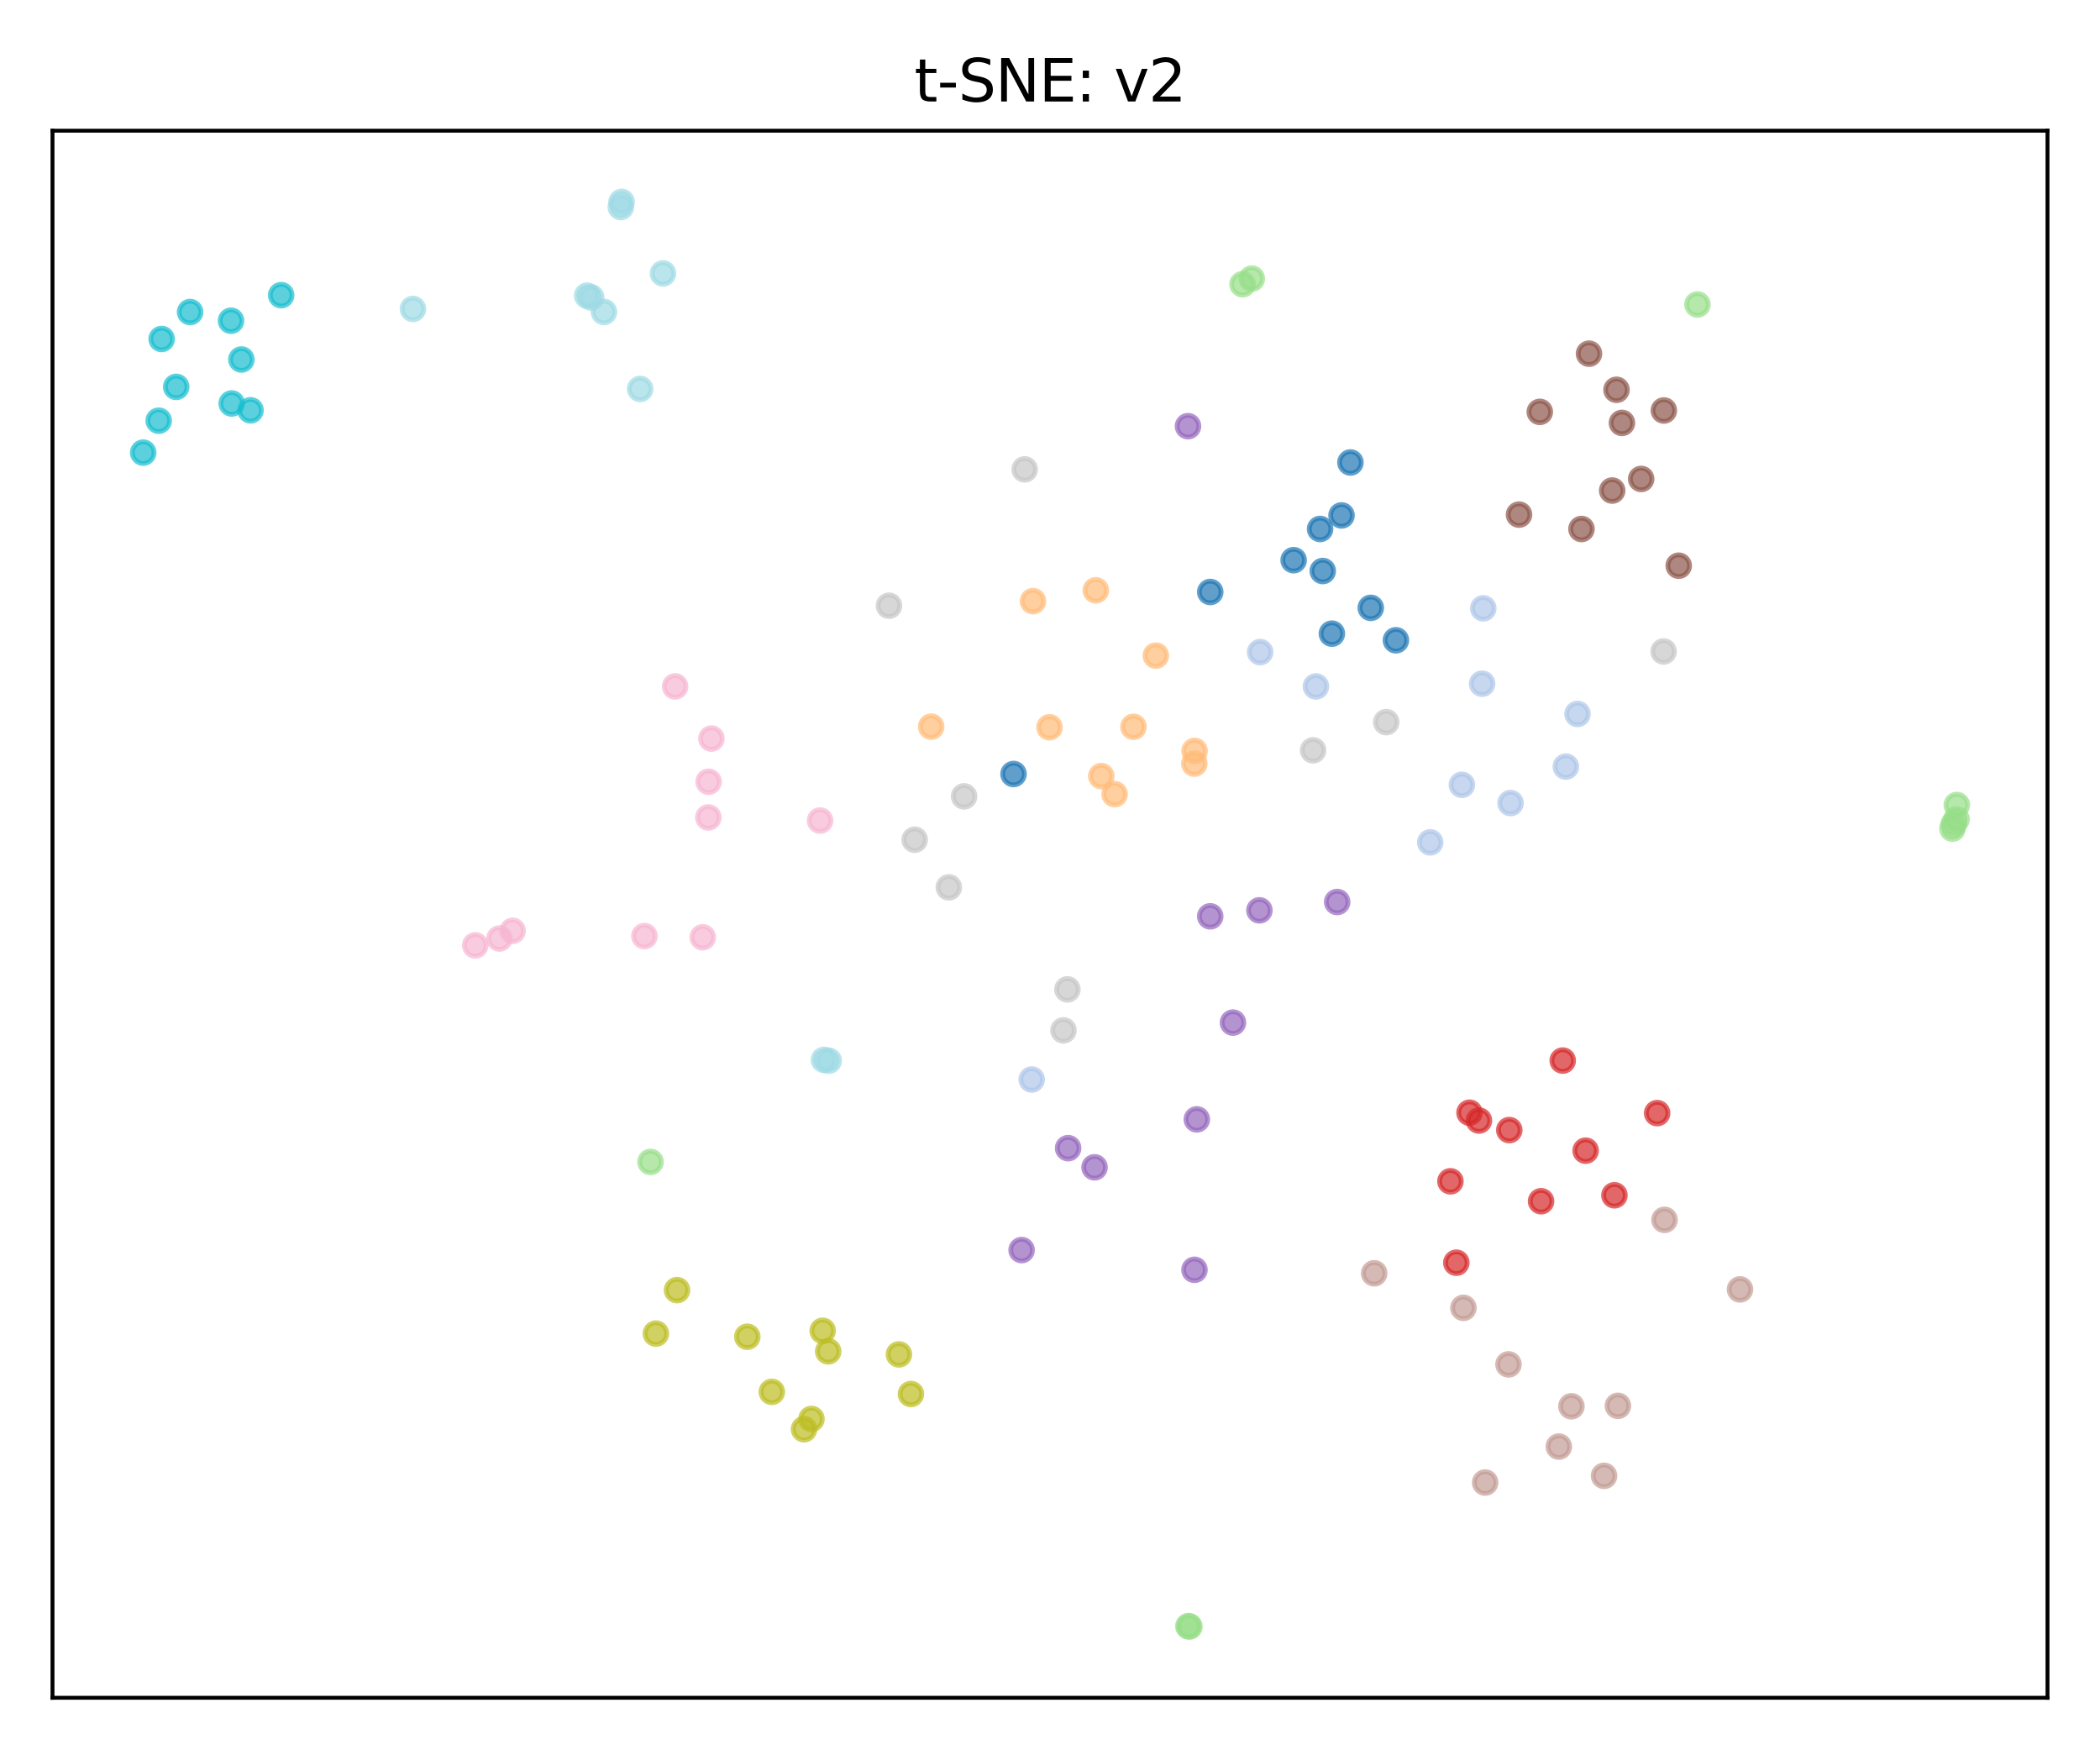 <?xml version="1.0" encoding="utf-8" standalone="no"?>
<!DOCTYPE svg PUBLIC "-//W3C//DTD SVG 1.1//EN"
  "http://www.w3.org/Graphics/SVG/1.1/DTD/svg11.dtd">
<svg xmlns:xlink="http://www.w3.org/1999/xlink" width="432pt" height="360pt" viewBox="0 0 432 360" xmlns="http://www.w3.org/2000/svg" version="1.1">
 <defs>
  <style type="text/css">*{stroke-linejoin: round; stroke-linecap: butt}</style>
 </defs>
 <g id="figure_1">
  <g id="patch_1">
   <path d="M 0 360 
L 432 360 
L 432 0 
L 0 0 
z
" style="fill: #ffffff"/>
  </g>
  <g id="axes_1">
   <g id="patch_2">
    <path d="M 10.8 349.2 
L 421.2 349.2 
L 421.2 26.88 
L 10.8 26.88 
z
" style="fill: #ffffff"/>
   </g>
   <g id="PathCollection_1">
    <defs>
     <path id="C0_0_fb65318ae7" d="M 0 2.236 
C 0.593 2.236 1.162 2 1.581 1.581 
C 2 1.162 2.236 0.593 2.236 -0 
C 2.236 -0.593 2 -1.162 1.581 -1.581 
C 1.162 -2 0.593 -2.236 0 -2.236 
C -0.593 -2.236 -1.162 -2 -1.581 -1.581 
C -2 -1.162 -2.236 -0.593 -2.236 0 
C -2.236 0.593 -2 1.162 -1.581 1.581 
C -1.162 2 -0.593 2.236 0 2.236 
z
"/>
    </defs>
    <g clip-path="url(#p0f66f251a4)">
     <use xlink:href="#C0_0_fb65318ae7" x="273.988" y="130.327" style="fill: #1f77b4; fill-opacity: 0.7; stroke: #1f77b4; stroke-opacity: 0.7"/>
    </g>
    <g clip-path="url(#p0f66f251a4)">
     <use xlink:href="#C0_0_fb65318ae7" x="281.99" y="125.025" style="fill: #1f77b4; fill-opacity: 0.7; stroke: #1f77b4; stroke-opacity: 0.7"/>
    </g>
    <g clip-path="url(#p0f66f251a4)">
     <use xlink:href="#C0_0_fb65318ae7" x="208.495" y="159.201" style="fill: #1f77b4; fill-opacity: 0.7; stroke: #1f77b4; stroke-opacity: 0.7"/>
    </g>
    <g clip-path="url(#p0f66f251a4)">
     <use xlink:href="#C0_0_fb65318ae7" x="271.562" y="108.8" style="fill: #1f77b4; fill-opacity: 0.7; stroke: #1f77b4; stroke-opacity: 0.7"/>
    </g>
    <g clip-path="url(#p0f66f251a4)">
     <use xlink:href="#C0_0_fb65318ae7" x="287.158" y="131.692" style="fill: #1f77b4; fill-opacity: 0.7; stroke: #1f77b4; stroke-opacity: 0.7"/>
    </g>
    <g clip-path="url(#p0f66f251a4)">
     <use xlink:href="#C0_0_fb65318ae7" x="277.803" y="95.125" style="fill: #1f77b4; fill-opacity: 0.7; stroke: #1f77b4; stroke-opacity: 0.7"/>
    </g>
    <g clip-path="url(#p0f66f251a4)">
     <use xlink:href="#C0_0_fb65318ae7" x="248.962" y="121.762" style="fill: #1f77b4; fill-opacity: 0.7; stroke: #1f77b4; stroke-opacity: 0.7"/>
    </g>
    <g clip-path="url(#p0f66f251a4)">
     <use xlink:href="#C0_0_fb65318ae7" x="272.109" y="117.447" style="fill: #1f77b4; fill-opacity: 0.7; stroke: #1f77b4; stroke-opacity: 0.7"/>
    </g>
    <g clip-path="url(#p0f66f251a4)">
     <use xlink:href="#C0_0_fb65318ae7" x="266.117" y="115.216" style="fill: #1f77b4; fill-opacity: 0.7; stroke: #1f77b4; stroke-opacity: 0.7"/>
    </g>
    <g clip-path="url(#p0f66f251a4)">
     <use xlink:href="#C0_0_fb65318ae7" x="275.972" y="106.013" style="fill: #1f77b4; fill-opacity: 0.7; stroke: #1f77b4; stroke-opacity: 0.7"/>
    </g>
    <g clip-path="url(#p0f66f251a4)">
     <use xlink:href="#C0_0_fb65318ae7" x="305.135" y="125.118" style="fill: #aec7e8; fill-opacity: 0.7; stroke: #aec7e8; stroke-opacity: 0.7"/>
    </g>
    <g clip-path="url(#p0f66f251a4)">
     <use xlink:href="#C0_0_fb65318ae7" x="304.894" y="140.623" style="fill: #aec7e8; fill-opacity: 0.7; stroke: #aec7e8; stroke-opacity: 0.7"/>
    </g>
    <g clip-path="url(#p0f66f251a4)">
     <use xlink:href="#C0_0_fb65318ae7" x="270.705" y="141.189" style="fill: #aec7e8; fill-opacity: 0.7; stroke: #aec7e8; stroke-opacity: 0.7"/>
    </g>
    <g clip-path="url(#p0f66f251a4)">
     <use xlink:href="#C0_0_fb65318ae7" x="324.518" y="146.85" style="fill: #aec7e8; fill-opacity: 0.7; stroke: #aec7e8; stroke-opacity: 0.7"/>
    </g>
    <g clip-path="url(#p0f66f251a4)">
     <use xlink:href="#C0_0_fb65318ae7" x="259.225" y="134.127" style="fill: #aec7e8; fill-opacity: 0.7; stroke: #aec7e8; stroke-opacity: 0.7"/>
    </g>
    <g clip-path="url(#p0f66f251a4)">
     <use xlink:href="#C0_0_fb65318ae7" x="212.236" y="222.036" style="fill: #aec7e8; fill-opacity: 0.7; stroke: #aec7e8; stroke-opacity: 0.7"/>
    </g>
    <g clip-path="url(#p0f66f251a4)">
     <use xlink:href="#C0_0_fb65318ae7" x="300.731" y="161.427" style="fill: #aec7e8; fill-opacity: 0.7; stroke: #aec7e8; stroke-opacity: 0.7"/>
    </g>
    <g clip-path="url(#p0f66f251a4)">
     <use xlink:href="#C0_0_fb65318ae7" x="322.119" y="157.679" style="fill: #aec7e8; fill-opacity: 0.7; stroke: #aec7e8; stroke-opacity: 0.7"/>
    </g>
    <g clip-path="url(#p0f66f251a4)">
     <use xlink:href="#C0_0_fb65318ae7" x="310.74" y="165.172" style="fill: #aec7e8; fill-opacity: 0.7; stroke: #aec7e8; stroke-opacity: 0.7"/>
    </g>
    <g clip-path="url(#p0f66f251a4)">
     <use xlink:href="#C0_0_fb65318ae7" x="294.216" y="173.259" style="fill: #aec7e8; fill-opacity: 0.7; stroke: #aec7e8; stroke-opacity: 0.7"/>
    </g>
    <g clip-path="url(#p0f66f251a4)">
     <use xlink:href="#C0_0_fb65318ae7" x="245.743" y="154.451" style="fill: #ffbb78; fill-opacity: 0.7; stroke: #ffbb78; stroke-opacity: 0.7"/>
    </g>
    <g clip-path="url(#p0f66f251a4)">
     <use xlink:href="#C0_0_fb65318ae7" x="226.552" y="159.634" style="fill: #ffbb78; fill-opacity: 0.7; stroke: #ffbb78; stroke-opacity: 0.7"/>
    </g>
    <g clip-path="url(#p0f66f251a4)">
     <use xlink:href="#C0_0_fb65318ae7" x="191.558" y="149.462" style="fill: #ffbb78; fill-opacity: 0.7; stroke: #ffbb78; stroke-opacity: 0.7"/>
    </g>
    <g clip-path="url(#p0f66f251a4)">
     <use xlink:href="#C0_0_fb65318ae7" x="229.293" y="163.341" style="fill: #ffbb78; fill-opacity: 0.7; stroke: #ffbb78; stroke-opacity: 0.7"/>
    </g>
    <g clip-path="url(#p0f66f251a4)">
     <use xlink:href="#C0_0_fb65318ae7" x="233.171" y="149.494" style="fill: #ffbb78; fill-opacity: 0.7; stroke: #ffbb78; stroke-opacity: 0.7"/>
    </g>
    <g clip-path="url(#p0f66f251a4)">
     <use xlink:href="#C0_0_fb65318ae7" x="225.426" y="121.416" style="fill: #ffbb78; fill-opacity: 0.7; stroke: #ffbb78; stroke-opacity: 0.7"/>
    </g>
    <g clip-path="url(#p0f66f251a4)">
     <use xlink:href="#C0_0_fb65318ae7" x="237.774" y="134.845" style="fill: #ffbb78; fill-opacity: 0.7; stroke: #ffbb78; stroke-opacity: 0.7"/>
    </g>
    <g clip-path="url(#p0f66f251a4)">
     <use xlink:href="#C0_0_fb65318ae7" x="245.695" y="157.058" style="fill: #ffbb78; fill-opacity: 0.7; stroke: #ffbb78; stroke-opacity: 0.7"/>
    </g>
    <g clip-path="url(#p0f66f251a4)">
     <use xlink:href="#C0_0_fb65318ae7" x="215.901" y="149.587" style="fill: #ffbb78; fill-opacity: 0.7; stroke: #ffbb78; stroke-opacity: 0.7"/>
    </g>
    <g clip-path="url(#p0f66f251a4)">
     <use xlink:href="#C0_0_fb65318ae7" x="212.497" y="123.645" style="fill: #ffbb78; fill-opacity: 0.7; stroke: #ffbb78; stroke-opacity: 0.7"/>
    </g>
    <g clip-path="url(#p0f66f251a4)">
     <use xlink:href="#C0_0_fb65318ae7" x="244.46" y="334.468" style="fill: #98df8a; fill-opacity: 0.7; stroke: #98df8a; stroke-opacity: 0.7"/>
    </g>
    <g clip-path="url(#p0f66f251a4)">
     <use xlink:href="#C0_0_fb65318ae7" x="244.685" y="334.549" style="fill: #98df8a; fill-opacity: 0.7; stroke: #98df8a; stroke-opacity: 0.7"/>
    </g>
    <g clip-path="url(#p0f66f251a4)">
     <use xlink:href="#C0_0_fb65318ae7" x="349.189" y="62.626" style="fill: #98df8a; fill-opacity: 0.7; stroke: #98df8a; stroke-opacity: 0.7"/>
    </g>
    <g clip-path="url(#p0f66f251a4)">
     <use xlink:href="#C0_0_fb65318ae7" x="255.613" y="58.463" style="fill: #98df8a; fill-opacity: 0.7; stroke: #98df8a; stroke-opacity: 0.7"/>
    </g>
    <g clip-path="url(#p0f66f251a4)">
     <use xlink:href="#C0_0_fb65318ae7" x="133.816" y="238.987" style="fill: #98df8a; fill-opacity: 0.7; stroke: #98df8a; stroke-opacity: 0.7"/>
    </g>
    <g clip-path="url(#p0f66f251a4)">
     <use xlink:href="#C0_0_fb65318ae7" x="402.545" y="165.578" style="fill: #98df8a; fill-opacity: 0.7; stroke: #98df8a; stroke-opacity: 0.7"/>
    </g>
    <g clip-path="url(#p0f66f251a4)">
     <use xlink:href="#C0_0_fb65318ae7" x="257.511" y="57.305" style="fill: #98df8a; fill-opacity: 0.7; stroke: #98df8a; stroke-opacity: 0.7"/>
    </g>
    <g clip-path="url(#p0f66f251a4)">
     <use xlink:href="#C0_0_fb65318ae7" x="401.644" y="170.435" style="fill: #98df8a; fill-opacity: 0.7; stroke: #98df8a; stroke-opacity: 0.7"/>
    </g>
    <g clip-path="url(#p0f66f251a4)">
     <use xlink:href="#C0_0_fb65318ae7" x="402.494" y="168.513" style="fill: #98df8a; fill-opacity: 0.7; stroke: #98df8a; stroke-opacity: 0.7"/>
    </g>
    <g clip-path="url(#p0f66f251a4)">
     <use xlink:href="#C0_0_fb65318ae7" x="401.921" y="169.447" style="fill: #98df8a; fill-opacity: 0.7; stroke: #98df8a; stroke-opacity: 0.7"/>
    </g>
    <g clip-path="url(#p0f66f251a4)">
     <use xlink:href="#C0_0_fb65318ae7" x="298.372" y="242.974" style="fill: #d62728; fill-opacity: 0.7; stroke: #d62728; stroke-opacity: 0.7"/>
    </g>
    <g clip-path="url(#p0f66f251a4)">
     <use xlink:href="#C0_0_fb65318ae7" x="340.899" y="228.948" style="fill: #d62728; fill-opacity: 0.7; stroke: #d62728; stroke-opacity: 0.7"/>
    </g>
    <g clip-path="url(#p0f66f251a4)">
     <use xlink:href="#C0_0_fb65318ae7" x="304.238" y="230.472" style="fill: #d62728; fill-opacity: 0.7; stroke: #d62728; stroke-opacity: 0.7"/>
    </g>
    <g clip-path="url(#p0f66f251a4)">
     <use xlink:href="#C0_0_fb65318ae7" x="326.186" y="236.671" style="fill: #d62728; fill-opacity: 0.7; stroke: #d62728; stroke-opacity: 0.7"/>
    </g>
    <g clip-path="url(#p0f66f251a4)">
     <use xlink:href="#C0_0_fb65318ae7" x="299.588" y="259.717" style="fill: #d62728; fill-opacity: 0.7; stroke: #d62728; stroke-opacity: 0.7"/>
    </g>
    <g clip-path="url(#p0f66f251a4)">
     <use xlink:href="#C0_0_fb65318ae7" x="321.474" y="218.139" style="fill: #d62728; fill-opacity: 0.7; stroke: #d62728; stroke-opacity: 0.7"/>
    </g>
    <g clip-path="url(#p0f66f251a4)">
     <use xlink:href="#C0_0_fb65318ae7" x="317.019" y="247.072" style="fill: #d62728; fill-opacity: 0.7; stroke: #d62728; stroke-opacity: 0.7"/>
    </g>
    <g clip-path="url(#p0f66f251a4)">
     <use xlink:href="#C0_0_fb65318ae7" x="302.297" y="228.862" style="fill: #d62728; fill-opacity: 0.7; stroke: #d62728; stroke-opacity: 0.7"/>
    </g>
    <g clip-path="url(#p0f66f251a4)">
     <use xlink:href="#C0_0_fb65318ae7" x="310.479" y="232.436" style="fill: #d62728; fill-opacity: 0.7; stroke: #d62728; stroke-opacity: 0.7"/>
    </g>
    <g clip-path="url(#p0f66f251a4)">
     <use xlink:href="#C0_0_fb65318ae7" x="332.111" y="245.849" style="fill: #d62728; fill-opacity: 0.7; stroke: #d62728; stroke-opacity: 0.7"/>
    </g>
    <g clip-path="url(#p0f66f251a4)">
     <use xlink:href="#C0_0_fb65318ae7" x="248.96" y="188.471" style="fill: #9467bd; fill-opacity: 0.7; stroke: #9467bd; stroke-opacity: 0.7"/>
    </g>
    <g clip-path="url(#p0f66f251a4)">
     <use xlink:href="#C0_0_fb65318ae7" x="246.203" y="230.235" style="fill: #9467bd; fill-opacity: 0.7; stroke: #9467bd; stroke-opacity: 0.7"/>
    </g>
    <g clip-path="url(#p0f66f251a4)">
     <use xlink:href="#C0_0_fb65318ae7" x="275.077" y="185.524" style="fill: #9467bd; fill-opacity: 0.7; stroke: #9467bd; stroke-opacity: 0.7"/>
    </g>
    <g clip-path="url(#p0f66f251a4)">
     <use xlink:href="#C0_0_fb65318ae7" x="244.387" y="87.659" style="fill: #9467bd; fill-opacity: 0.7; stroke: #9467bd; stroke-opacity: 0.7"/>
    </g>
    <g clip-path="url(#p0f66f251a4)">
     <use xlink:href="#C0_0_fb65318ae7" x="259.078" y="187.243" style="fill: #9467bd; fill-opacity: 0.7; stroke: #9467bd; stroke-opacity: 0.7"/>
    </g>
    <g clip-path="url(#p0f66f251a4)">
     <use xlink:href="#C0_0_fb65318ae7" x="253.636" y="210.329" style="fill: #9467bd; fill-opacity: 0.7; stroke: #9467bd; stroke-opacity: 0.7"/>
    </g>
    <g clip-path="url(#p0f66f251a4)">
     <use xlink:href="#C0_0_fb65318ae7" x="225.164" y="240.094" style="fill: #9467bd; fill-opacity: 0.7; stroke: #9467bd; stroke-opacity: 0.7"/>
    </g>
    <g clip-path="url(#p0f66f251a4)">
     <use xlink:href="#C0_0_fb65318ae7" x="210.16" y="257.117" style="fill: #9467bd; fill-opacity: 0.7; stroke: #9467bd; stroke-opacity: 0.7"/>
    </g>
    <g clip-path="url(#p0f66f251a4)">
     <use xlink:href="#C0_0_fb65318ae7" x="245.72" y="261.178" style="fill: #9467bd; fill-opacity: 0.7; stroke: #9467bd; stroke-opacity: 0.7"/>
    </g>
    <g clip-path="url(#p0f66f251a4)">
     <use xlink:href="#C0_0_fb65318ae7" x="219.726" y="236.156" style="fill: #9467bd; fill-opacity: 0.7; stroke: #9467bd; stroke-opacity: 0.7"/>
    </g>
    <g clip-path="url(#p0f66f251a4)">
     <use xlink:href="#C0_0_fb65318ae7" x="333.654" y="86.985" style="fill: #8c564b; fill-opacity: 0.7; stroke: #8c564b; stroke-opacity: 0.7"/>
    </g>
    <g clip-path="url(#p0f66f251a4)">
     <use xlink:href="#C0_0_fb65318ae7" x="312.483" y="105.847" style="fill: #8c564b; fill-opacity: 0.7; stroke: #8c564b; stroke-opacity: 0.7"/>
    </g>
    <g clip-path="url(#p0f66f251a4)">
     <use xlink:href="#C0_0_fb65318ae7" x="345.336" y="116.353" style="fill: #8c564b; fill-opacity: 0.7; stroke: #8c564b; stroke-opacity: 0.7"/>
    </g>
    <g clip-path="url(#p0f66f251a4)">
     <use xlink:href="#C0_0_fb65318ae7" x="332.536" y="80.175" style="fill: #8c564b; fill-opacity: 0.7; stroke: #8c564b; stroke-opacity: 0.7"/>
    </g>
    <g clip-path="url(#p0f66f251a4)">
     <use xlink:href="#C0_0_fb65318ae7" x="342.278" y="84.431" style="fill: #8c564b; fill-opacity: 0.7; stroke: #8c564b; stroke-opacity: 0.7"/>
    </g>
    <g clip-path="url(#p0f66f251a4)">
     <use xlink:href="#C0_0_fb65318ae7" x="337.612" y="98.511" style="fill: #8c564b; fill-opacity: 0.7; stroke: #8c564b; stroke-opacity: 0.7"/>
    </g>
    <g clip-path="url(#p0f66f251a4)">
     <use xlink:href="#C0_0_fb65318ae7" x="316.758" y="84.716" style="fill: #8c564b; fill-opacity: 0.7; stroke: #8c564b; stroke-opacity: 0.7"/>
    </g>
    <g clip-path="url(#p0f66f251a4)">
     <use xlink:href="#C0_0_fb65318ae7" x="326.882" y="72.748" style="fill: #8c564b; fill-opacity: 0.7; stroke: #8c564b; stroke-opacity: 0.7"/>
    </g>
    <g clip-path="url(#p0f66f251a4)">
     <use xlink:href="#C0_0_fb65318ae7" x="325.334" y="108.807" style="fill: #8c564b; fill-opacity: 0.7; stroke: #8c564b; stroke-opacity: 0.7"/>
    </g>
    <g clip-path="url(#p0f66f251a4)">
     <use xlink:href="#C0_0_fb65318ae7" x="331.65" y="100.897" style="fill: #8c564b; fill-opacity: 0.7; stroke: #8c564b; stroke-opacity: 0.7"/>
    </g>
    <g clip-path="url(#p0f66f251a4)">
     <use xlink:href="#C0_0_fb65318ae7" x="342.412" y="250.901" style="fill: #c49c94; fill-opacity: 0.7; stroke: #c49c94; stroke-opacity: 0.7"/>
    </g>
    <g clip-path="url(#p0f66f251a4)">
     <use xlink:href="#C0_0_fb65318ae7" x="282.692" y="261.894" style="fill: #c49c94; fill-opacity: 0.7; stroke: #c49c94; stroke-opacity: 0.7"/>
    </g>
    <g clip-path="url(#p0f66f251a4)">
     <use xlink:href="#C0_0_fb65318ae7" x="305.518" y="304.933" style="fill: #c49c94; fill-opacity: 0.7; stroke: #c49c94; stroke-opacity: 0.7"/>
    </g>
    <g clip-path="url(#p0f66f251a4)">
     <use xlink:href="#C0_0_fb65318ae7" x="320.673" y="297.539" style="fill: #c49c94; fill-opacity: 0.7; stroke: #c49c94; stroke-opacity: 0.7"/>
    </g>
    <g clip-path="url(#p0f66f251a4)">
     <use xlink:href="#C0_0_fb65318ae7" x="301.047" y="269" style="fill: #c49c94; fill-opacity: 0.7; stroke: #c49c94; stroke-opacity: 0.7"/>
    </g>
    <g clip-path="url(#p0f66f251a4)">
     <use xlink:href="#C0_0_fb65318ae7" x="332.826" y="289.155" style="fill: #c49c94; fill-opacity: 0.7; stroke: #c49c94; stroke-opacity: 0.7"/>
    </g>
    <g clip-path="url(#p0f66f251a4)">
     <use xlink:href="#C0_0_fb65318ae7" x="310.321" y="280.632" style="fill: #c49c94; fill-opacity: 0.7; stroke: #c49c94; stroke-opacity: 0.7"/>
    </g>
    <g clip-path="url(#p0f66f251a4)">
     <use xlink:href="#C0_0_fb65318ae7" x="329.979" y="303.553" style="fill: #c49c94; fill-opacity: 0.7; stroke: #c49c94; stroke-opacity: 0.7"/>
    </g>
    <g clip-path="url(#p0f66f251a4)">
     <use xlink:href="#C0_0_fb65318ae7" x="323.263" y="289.244" style="fill: #c49c94; fill-opacity: 0.7; stroke: #c49c94; stroke-opacity: 0.7"/>
    </g>
    <g clip-path="url(#p0f66f251a4)">
     <use xlink:href="#C0_0_fb65318ae7" x="357.942" y="265.211" style="fill: #c49c94; fill-opacity: 0.7; stroke: #c49c94; stroke-opacity: 0.7"/>
    </g>
    <g clip-path="url(#p0f66f251a4)">
     <use xlink:href="#C0_0_fb65318ae7" x="145.716" y="168.134" style="fill: #f7b6d2; fill-opacity: 0.7; stroke: #f7b6d2; stroke-opacity: 0.7"/>
    </g>
    <g clip-path="url(#p0f66f251a4)">
     <use xlink:href="#C0_0_fb65318ae7" x="144.562" y="192.788" style="fill: #f7b6d2; fill-opacity: 0.7; stroke: #f7b6d2; stroke-opacity: 0.7"/>
    </g>
    <g clip-path="url(#p0f66f251a4)">
     <use xlink:href="#C0_0_fb65318ae7" x="132.566" y="192.534" style="fill: #f7b6d2; fill-opacity: 0.7; stroke: #f7b6d2; stroke-opacity: 0.7"/>
    </g>
    <g clip-path="url(#p0f66f251a4)">
     <use xlink:href="#C0_0_fb65318ae7" x="97.769" y="194.45" style="fill: #f7b6d2; fill-opacity: 0.7; stroke: #f7b6d2; stroke-opacity: 0.7"/>
    </g>
    <g clip-path="url(#p0f66f251a4)">
     <use xlink:href="#C0_0_fb65318ae7" x="145.765" y="160.791" style="fill: #f7b6d2; fill-opacity: 0.7; stroke: #f7b6d2; stroke-opacity: 0.7"/>
    </g>
    <g clip-path="url(#p0f66f251a4)">
     <use xlink:href="#C0_0_fb65318ae7" x="168.698" y="168.773" style="fill: #f7b6d2; fill-opacity: 0.7; stroke: #f7b6d2; stroke-opacity: 0.7"/>
    </g>
    <g clip-path="url(#p0f66f251a4)">
     <use xlink:href="#C0_0_fb65318ae7" x="105.451" y="191.451" style="fill: #f7b6d2; fill-opacity: 0.7; stroke: #f7b6d2; stroke-opacity: 0.7"/>
    </g>
    <g clip-path="url(#p0f66f251a4)">
     <use xlink:href="#C0_0_fb65318ae7" x="102.751" y="193.032" style="fill: #f7b6d2; fill-opacity: 0.7; stroke: #f7b6d2; stroke-opacity: 0.7"/>
    </g>
    <g clip-path="url(#p0f66f251a4)">
     <use xlink:href="#C0_0_fb65318ae7" x="146.346" y="151.907" style="fill: #f7b6d2; fill-opacity: 0.7; stroke: #f7b6d2; stroke-opacity: 0.7"/>
    </g>
    <g clip-path="url(#p0f66f251a4)">
     <use xlink:href="#C0_0_fb65318ae7" x="138.879" y="141.181" style="fill: #f7b6d2; fill-opacity: 0.7; stroke: #f7b6d2; stroke-opacity: 0.7"/>
    </g>
    <g clip-path="url(#p0f66f251a4)">
     <use xlink:href="#C0_0_fb65318ae7" x="342.225" y="133.994" style="fill: #c7c7c7; fill-opacity: 0.7; stroke: #c7c7c7; stroke-opacity: 0.7"/>
    </g>
    <g clip-path="url(#p0f66f251a4)">
     <use xlink:href="#C0_0_fb65318ae7" x="270.125" y="154.321" style="fill: #c7c7c7; fill-opacity: 0.7; stroke: #c7c7c7; stroke-opacity: 0.7"/>
    </g>
    <g clip-path="url(#p0f66f251a4)">
     <use xlink:href="#C0_0_fb65318ae7" x="188.16" y="172.712" style="fill: #c7c7c7; fill-opacity: 0.7; stroke: #c7c7c7; stroke-opacity: 0.7"/>
    </g>
    <g clip-path="url(#p0f66f251a4)">
     <use xlink:href="#C0_0_fb65318ae7" x="195.183" y="182.511" style="fill: #c7c7c7; fill-opacity: 0.7; stroke: #c7c7c7; stroke-opacity: 0.7"/>
    </g>
    <g clip-path="url(#p0f66f251a4)">
     <use xlink:href="#C0_0_fb65318ae7" x="285.169" y="148.532" style="fill: #c7c7c7; fill-opacity: 0.7; stroke: #c7c7c7; stroke-opacity: 0.7"/>
    </g>
    <g clip-path="url(#p0f66f251a4)">
     <use xlink:href="#C0_0_fb65318ae7" x="210.793" y="96.542" style="fill: #c7c7c7; fill-opacity: 0.7; stroke: #c7c7c7; stroke-opacity: 0.7"/>
    </g>
    <g clip-path="url(#p0f66f251a4)">
     <use xlink:href="#C0_0_fb65318ae7" x="198.327" y="163.796" style="fill: #c7c7c7; fill-opacity: 0.7; stroke: #c7c7c7; stroke-opacity: 0.7"/>
    </g>
    <g clip-path="url(#p0f66f251a4)">
     <use xlink:href="#C0_0_fb65318ae7" x="182.875" y="124.586" style="fill: #c7c7c7; fill-opacity: 0.7; stroke: #c7c7c7; stroke-opacity: 0.7"/>
    </g>
    <g clip-path="url(#p0f66f251a4)">
     <use xlink:href="#C0_0_fb65318ae7" x="219.582" y="203.496" style="fill: #c7c7c7; fill-opacity: 0.7; stroke: #c7c7c7; stroke-opacity: 0.7"/>
    </g>
    <g clip-path="url(#p0f66f251a4)">
     <use xlink:href="#C0_0_fb65318ae7" x="218.768" y="211.928" style="fill: #c7c7c7; fill-opacity: 0.7; stroke: #c7c7c7; stroke-opacity: 0.7"/>
    </g>
    <g clip-path="url(#p0f66f251a4)">
     <use xlink:href="#C0_0_fb65318ae7" x="139.275" y="265.354" style="fill: #bcbd22; fill-opacity: 0.7; stroke: #bcbd22; stroke-opacity: 0.7"/>
    </g>
    <g clip-path="url(#p0f66f251a4)">
     <use xlink:href="#C0_0_fb65318ae7" x="166.929" y="291.849" style="fill: #bcbd22; fill-opacity: 0.7; stroke: #bcbd22; stroke-opacity: 0.7"/>
    </g>
    <g clip-path="url(#p0f66f251a4)">
     <use xlink:href="#C0_0_fb65318ae7" x="169.236" y="273.717" style="fill: #bcbd22; fill-opacity: 0.7; stroke: #bcbd22; stroke-opacity: 0.7"/>
    </g>
    <g clip-path="url(#p0f66f251a4)">
     <use xlink:href="#C0_0_fb65318ae7" x="187.393" y="286.723" style="fill: #bcbd22; fill-opacity: 0.7; stroke: #bcbd22; stroke-opacity: 0.7"/>
    </g>
    <g clip-path="url(#p0f66f251a4)">
     <use xlink:href="#C0_0_fb65318ae7" x="158.775" y="286.28" style="fill: #bcbd22; fill-opacity: 0.7; stroke: #bcbd22; stroke-opacity: 0.7"/>
    </g>
    <g clip-path="url(#p0f66f251a4)">
     <use xlink:href="#C0_0_fb65318ae7" x="184.922" y="278.574" style="fill: #bcbd22; fill-opacity: 0.7; stroke: #bcbd22; stroke-opacity: 0.7"/>
    </g>
    <g clip-path="url(#p0f66f251a4)">
     <use xlink:href="#C0_0_fb65318ae7" x="134.929" y="274.294" style="fill: #bcbd22; fill-opacity: 0.7; stroke: #bcbd22; stroke-opacity: 0.7"/>
    </g>
    <g clip-path="url(#p0f66f251a4)">
     <use xlink:href="#C0_0_fb65318ae7" x="170.373" y="277.949" style="fill: #bcbd22; fill-opacity: 0.7; stroke: #bcbd22; stroke-opacity: 0.7"/>
    </g>
    <g clip-path="url(#p0f66f251a4)">
     <use xlink:href="#C0_0_fb65318ae7" x="165.401" y="293.959" style="fill: #bcbd22; fill-opacity: 0.7; stroke: #bcbd22; stroke-opacity: 0.7"/>
    </g>
    <g clip-path="url(#p0f66f251a4)">
     <use xlink:href="#C0_0_fb65318ae7" x="153.73" y="274.943" style="fill: #bcbd22; fill-opacity: 0.7; stroke: #bcbd22; stroke-opacity: 0.7"/>
    </g>
    <g clip-path="url(#p0f66f251a4)">
     <use xlink:href="#C0_0_fb65318ae7" x="47.519" y="65.969" style="fill: #17becf; fill-opacity: 0.7; stroke: #17becf; stroke-opacity: 0.7"/>
    </g>
    <g clip-path="url(#p0f66f251a4)">
     <use xlink:href="#C0_0_fb65318ae7" x="33.253" y="69.725" style="fill: #17becf; fill-opacity: 0.7; stroke: #17becf; stroke-opacity: 0.7"/>
    </g>
    <g clip-path="url(#p0f66f251a4)">
     <use xlink:href="#C0_0_fb65318ae7" x="57.841" y="60.711" style="fill: #17becf; fill-opacity: 0.7; stroke: #17becf; stroke-opacity: 0.7"/>
    </g>
    <g clip-path="url(#p0f66f251a4)">
     <use xlink:href="#C0_0_fb65318ae7" x="36.25" y="79.574" style="fill: #17becf; fill-opacity: 0.7; stroke: #17becf; stroke-opacity: 0.7"/>
    </g>
    <g clip-path="url(#p0f66f251a4)">
     <use xlink:href="#C0_0_fb65318ae7" x="39.098" y="64.182" style="fill: #17becf; fill-opacity: 0.7; stroke: #17becf; stroke-opacity: 0.7"/>
    </g>
    <g clip-path="url(#p0f66f251a4)">
     <use xlink:href="#C0_0_fb65318ae7" x="49.657" y="73.944" style="fill: #17becf; fill-opacity: 0.7; stroke: #17becf; stroke-opacity: 0.7"/>
    </g>
    <g clip-path="url(#p0f66f251a4)">
     <use xlink:href="#C0_0_fb65318ae7" x="29.455" y="93.099" style="fill: #17becf; fill-opacity: 0.7; stroke: #17becf; stroke-opacity: 0.7"/>
    </g>
    <g clip-path="url(#p0f66f251a4)">
     <use xlink:href="#C0_0_fb65318ae7" x="47.663" y="82.986" style="fill: #17becf; fill-opacity: 0.7; stroke: #17becf; stroke-opacity: 0.7"/>
    </g>
    <g clip-path="url(#p0f66f251a4)">
     <use xlink:href="#C0_0_fb65318ae7" x="51.537" y="84.396" style="fill: #17becf; fill-opacity: 0.7; stroke: #17becf; stroke-opacity: 0.7"/>
    </g>
    <g clip-path="url(#p0f66f251a4)">
     <use xlink:href="#C0_0_fb65318ae7" x="32.648" y="86.532" style="fill: #17becf; fill-opacity: 0.7; stroke: #17becf; stroke-opacity: 0.7"/>
    </g>
    <g clip-path="url(#p0f66f251a4)">
     <use xlink:href="#C0_0_fb65318ae7" x="127.868" y="41.531" style="fill: #9edae5; fill-opacity: 0.7; stroke: #9edae5; stroke-opacity: 0.7"/>
    </g>
    <g clip-path="url(#p0f66f251a4)">
     <use xlink:href="#C0_0_fb65318ae7" x="127.706" y="42.584" style="fill: #9edae5; fill-opacity: 0.7; stroke: #9edae5; stroke-opacity: 0.7"/>
    </g>
    <g clip-path="url(#p0f66f251a4)">
     <use xlink:href="#C0_0_fb65318ae7" x="84.951" y="63.54" style="fill: #9edae5; fill-opacity: 0.7; stroke: #9edae5; stroke-opacity: 0.7"/>
    </g>
    <g clip-path="url(#p0f66f251a4)">
     <use xlink:href="#C0_0_fb65318ae7" x="120.789" y="60.805" style="fill: #9edae5; fill-opacity: 0.7; stroke: #9edae5; stroke-opacity: 0.7"/>
    </g>
    <g clip-path="url(#p0f66f251a4)">
     <use xlink:href="#C0_0_fb65318ae7" x="170.481" y="218.165" style="fill: #9edae5; fill-opacity: 0.7; stroke: #9edae5; stroke-opacity: 0.7"/>
    </g>
    <g clip-path="url(#p0f66f251a4)">
     <use xlink:href="#C0_0_fb65318ae7" x="121.62" y="61.189" style="fill: #9edae5; fill-opacity: 0.7; stroke: #9edae5; stroke-opacity: 0.7"/>
    </g>
    <g clip-path="url(#p0f66f251a4)">
     <use xlink:href="#C0_0_fb65318ae7" x="124.243" y="64.159" style="fill: #9edae5; fill-opacity: 0.7; stroke: #9edae5; stroke-opacity: 0.7"/>
    </g>
    <g clip-path="url(#p0f66f251a4)">
     <use xlink:href="#C0_0_fb65318ae7" x="131.686" y="80.001" style="fill: #9edae5; fill-opacity: 0.7; stroke: #9edae5; stroke-opacity: 0.7"/>
    </g>
    <g clip-path="url(#p0f66f251a4)">
     <use xlink:href="#C0_0_fb65318ae7" x="136.388" y="56.238" style="fill: #9edae5; fill-opacity: 0.7; stroke: #9edae5; stroke-opacity: 0.7"/>
    </g>
    <g clip-path="url(#p0f66f251a4)">
     <use xlink:href="#C0_0_fb65318ae7" x="169.499" y="217.993" style="fill: #9edae5; fill-opacity: 0.7; stroke: #9edae5; stroke-opacity: 0.7"/>
    </g>
   </g>
   <g id="matplotlib.axis_1"/>
   <g id="matplotlib.axis_2"/>
   <g id="patch_3">
    <path d="M 10.8 349.2 
L 10.8 26.88 
" style="fill: none; stroke: #000000; stroke-width: 0.8; stroke-linejoin: miter; stroke-linecap: square"/>
   </g>
   <g id="patch_4">
    <path d="M 421.2 349.2 
L 421.2 26.88 
" style="fill: none; stroke: #000000; stroke-width: 0.8; stroke-linejoin: miter; stroke-linecap: square"/>
   </g>
   <g id="patch_5">
    <path d="M 10.8 349.2 
L 421.2 349.2 
" style="fill: none; stroke: #000000; stroke-width: 0.8; stroke-linejoin: miter; stroke-linecap: square"/>
   </g>
   <g id="patch_6">
    <path d="M 10.8 26.88 
L 421.2 26.88 
" style="fill: none; stroke: #000000; stroke-width: 0.8; stroke-linejoin: miter; stroke-linecap: square"/>
   </g>
   <g id="text_1">
    <!-- t-SNE: v2 -->
    <g transform="translate(188.097 20.88) scale(0.12 -0.12)">
     <defs>
      <path id="DejaVuSans-74" d="M 1172 4494 
L 1172 3500 
L 2356 3500 
L 2356 3053 
L 1172 3053 
L 1172 1153 
Q 1172 725 1289 603 
Q 1406 481 1766 481 
L 2356 481 
L 2356 0 
L 1766 0 
Q 1100 0 847 248 
Q 594 497 594 1153 
L 594 3053 
L 172 3053 
L 172 3500 
L 594 3500 
L 594 4494 
L 1172 4494 
z
" transform="scale(0.016)"/>
      <path id="DejaVuSans-2d" d="M 313 2009 
L 1997 2009 
L 1997 1497 
L 313 1497 
L 313 2009 
z
" transform="scale(0.016)"/>
      <path id="DejaVuSans-53" d="M 3425 4513 
L 3425 3897 
Q 3066 4069 2747 4153 
Q 2428 4238 2131 4238 
Q 1616 4238 1336 4038 
Q 1056 3838 1056 3469 
Q 1056 3159 1242 3001 
Q 1428 2844 1947 2747 
L 2328 2669 
Q 3034 2534 3370 2195 
Q 3706 1856 3706 1288 
Q 3706 609 3251 259 
Q 2797 -91 1919 -91 
Q 1588 -91 1214 -16 
Q 841 59 441 206 
L 441 856 
Q 825 641 1194 531 
Q 1563 422 1919 422 
Q 2459 422 2753 634 
Q 3047 847 3047 1241 
Q 3047 1584 2836 1778 
Q 2625 1972 2144 2069 
L 1759 2144 
Q 1053 2284 737 2584 
Q 422 2884 422 3419 
Q 422 4038 858 4394 
Q 1294 4750 2059 4750 
Q 2388 4750 2728 4690 
Q 3069 4631 3425 4513 
z
" transform="scale(0.016)"/>
      <path id="DejaVuSans-4e" d="M 628 4666 
L 1478 4666 
L 3547 763 
L 3547 4666 
L 4159 4666 
L 4159 0 
L 3309 0 
L 1241 3903 
L 1241 0 
L 628 0 
L 628 4666 
z
" transform="scale(0.016)"/>
      <path id="DejaVuSans-45" d="M 628 4666 
L 3578 4666 
L 3578 4134 
L 1259 4134 
L 1259 2753 
L 3481 2753 
L 3481 2222 
L 1259 2222 
L 1259 531 
L 3634 531 
L 3634 0 
L 628 0 
L 628 4666 
z
" transform="scale(0.016)"/>
      <path id="DejaVuSans-3a" d="M 750 794 
L 1409 794 
L 1409 0 
L 750 0 
L 750 794 
z
M 750 3309 
L 1409 3309 
L 1409 2516 
L 750 2516 
L 750 3309 
z
" transform="scale(0.016)"/>
      <path id="DejaVuSans-20" transform="scale(0.016)"/>
      <path id="DejaVuSans-76" d="M 191 3500 
L 800 3500 
L 1894 563 
L 2988 3500 
L 3597 3500 
L 2284 0 
L 1503 0 
L 191 3500 
z
" transform="scale(0.016)"/>
      <path id="DejaVuSans-32" d="M 1228 531 
L 3431 531 
L 3431 0 
L 469 0 
L 469 531 
Q 828 903 1448 1529 
Q 2069 2156 2228 2338 
Q 2531 2678 2651 2914 
Q 2772 3150 2772 3378 
Q 2772 3750 2511 3984 
Q 2250 4219 1831 4219 
Q 1534 4219 1204 4116 
Q 875 4013 500 3803 
L 500 4441 
Q 881 4594 1212 4672 
Q 1544 4750 1819 4750 
Q 2544 4750 2975 4387 
Q 3406 4025 3406 3419 
Q 3406 3131 3298 2873 
Q 3191 2616 2906 2266 
Q 2828 2175 2409 1742 
Q 1991 1309 1228 531 
z
" transform="scale(0.016)"/>
     </defs>
     <use xlink:href="#DejaVuSans-74"/>
     <use xlink:href="#DejaVuSans-2d" transform="translate(39.209 0)"/>
     <use xlink:href="#DejaVuSans-53" transform="translate(75.293 0)"/>
     <use xlink:href="#DejaVuSans-4e" transform="translate(138.77 0)"/>
     <use xlink:href="#DejaVuSans-45" transform="translate(213.574 0)"/>
     <use xlink:href="#DejaVuSans-3a" transform="translate(276.758 0)"/>
     <use xlink:href="#DejaVuSans-20" transform="translate(310.449 0)"/>
     <use xlink:href="#DejaVuSans-76" transform="translate(342.236 0)"/>
     <use xlink:href="#DejaVuSans-32" transform="translate(401.416 0)"/>
    </g>
   </g>
  </g>
 </g>
 <defs>
  <clipPath id="p0f66f251a4">
   <rect x="10.8" y="26.88" width="410.4" height="322.32"/>
  </clipPath>
 </defs>
</svg>
